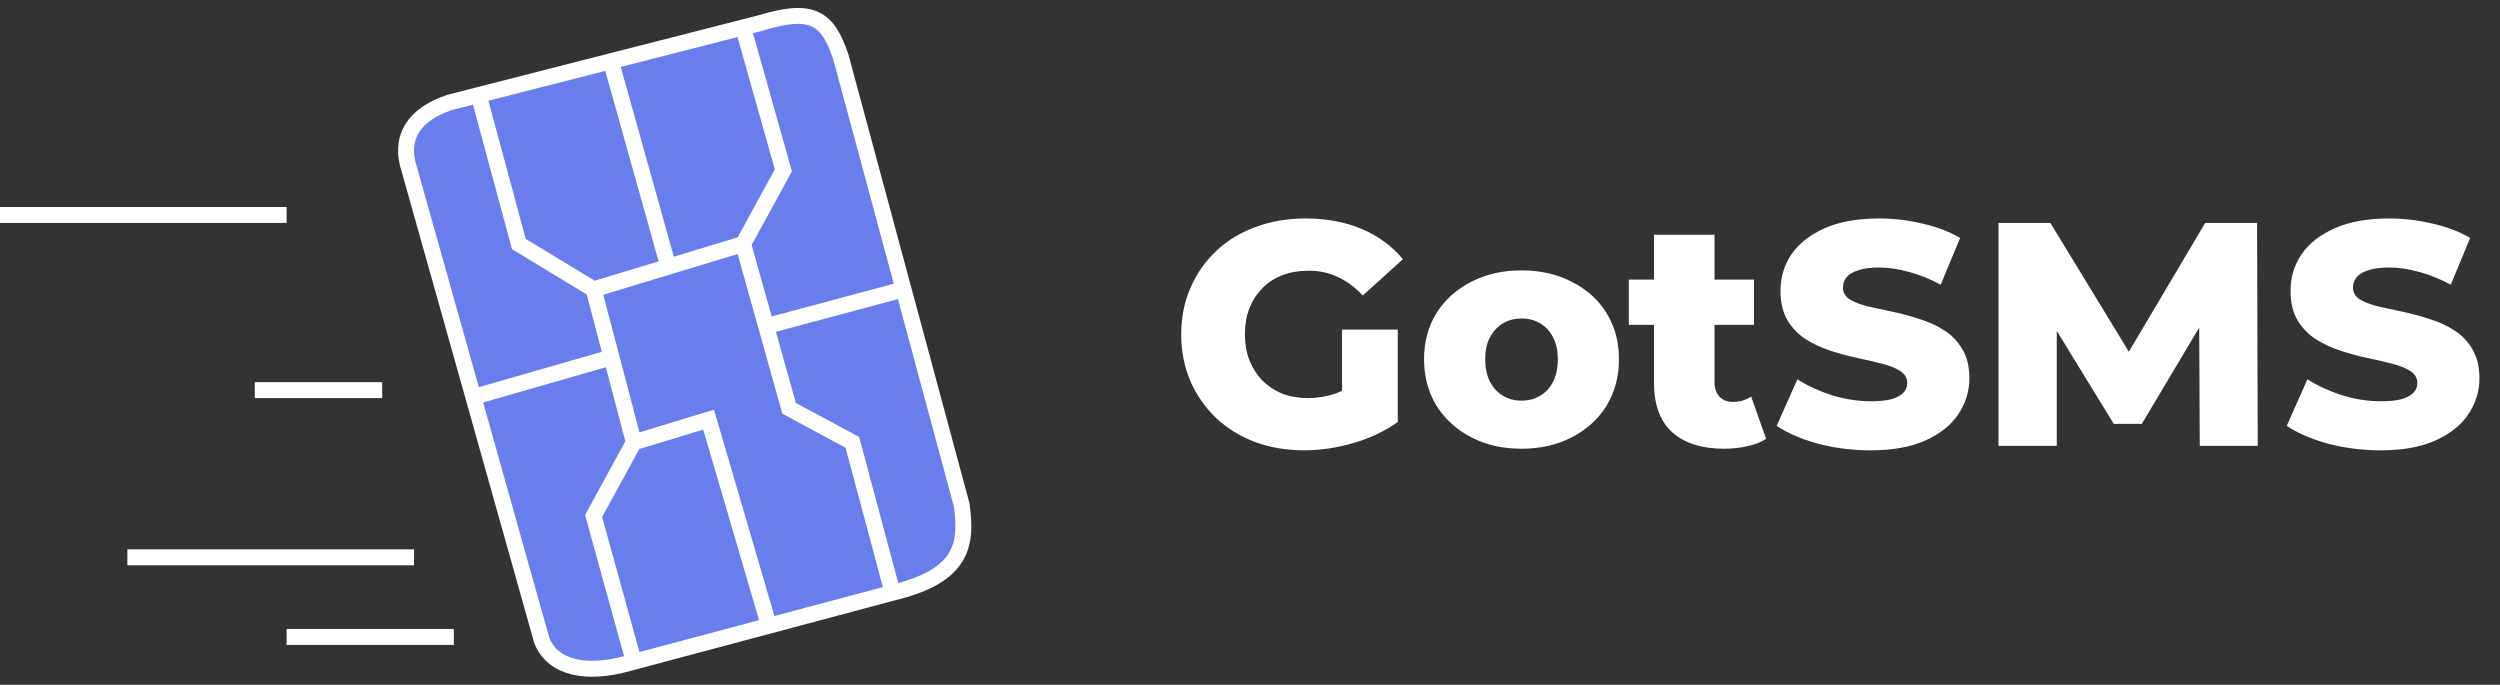 <svg width="157" height="43" viewBox="0 0 157 43" fill="none" xmlns="http://www.w3.org/2000/svg">
<rect x="0" y="0" width="157" height="43" fill="#333333" stroke="none"/>
<path d="M47.751 1.447C51.02 0.444 51.983 1.117 52.806 3.582L56.742 18.171L60.39 31.693C60.751 34.184 60.39 35.963 56.779 37.031L56.056 37.223L48.292 39.295L39.806 41.56L39.445 41.656C36.917 42.368 34.751 42.012 34.028 40.233L29.726 24.932L25.723 10.699C25.001 8.564 26.084 7.141 28.251 6.429L30.056 5.968L38.362 3.846L46.667 1.724L47.751 1.447Z" fill="#697EED"/>
<path d="M30.056 5.968L28.251 6.429C26.084 7.141 25.001 8.564 25.723 10.699L29.726 24.932M30.056 5.968L32.584 15.325L37.279 18.171M30.056 5.968L38.362 3.846M29.726 24.932L34.028 40.233C34.751 42.012 36.917 42.368 39.445 41.656L39.806 41.56M29.726 24.932L38.402 22.441M37.279 18.171L41.973 16.748M37.279 18.171L38.402 22.441M38.362 3.846L46.667 1.724M38.362 3.846L41.973 16.748M41.973 16.748L46.667 15.325M38.402 22.441L39.806 27.779M46.667 15.325L49.195 10.699L46.667 1.724M46.667 15.325L48.112 20.484M46.667 1.724L47.751 1.447C51.02 0.444 51.983 1.117 52.806 3.582L56.742 18.171M48.112 20.484L49.556 25.644L53.529 27.779L56.056 37.223M48.112 20.484L56.742 18.171M56.742 18.171L60.39 31.693C60.751 34.184 60.39 35.963 56.779 37.031L56.056 37.223M39.806 27.779L37.279 32.405L39.806 41.56M39.806 27.779L44.501 26.355L48.292 39.295M39.806 41.56L48.292 39.295M48.292 39.295L56.056 37.223" stroke="white"/>
<path d="M0 13.5H18M8 35H26M18 40H28.5M16 24.5H24" stroke="white"/>
<path d="M81.9 28.28C80.793 28.28 79.767 28.107 78.82 27.76C77.873 27.4 77.053 26.893 76.36 26.24C75.68 25.587 75.147 24.82 74.76 23.94C74.373 23.047 74.18 22.067 74.18 21C74.18 19.933 74.373 18.96 74.76 18.08C75.147 17.187 75.687 16.413 76.38 15.76C77.073 15.107 77.893 14.607 78.84 14.26C79.8 13.9 80.847 13.72 81.98 13.72C83.3 13.72 84.48 13.94 85.52 14.38C86.56 14.82 87.42 15.453 88.1 16.28L85.58 18.56C85.1 18.04 84.58 17.653 84.02 17.4C83.473 17.133 82.86 17 82.18 17C81.58 17 81.033 17.093 80.54 17.28C80.047 17.467 79.627 17.74 79.28 18.1C78.933 18.447 78.66 18.867 78.46 19.36C78.273 19.84 78.18 20.387 78.18 21C78.18 21.587 78.273 22.127 78.46 22.62C78.66 23.113 78.933 23.54 79.28 23.9C79.627 24.247 80.04 24.52 80.52 24.72C81.013 24.907 81.553 25 82.14 25C82.727 25 83.3 24.907 83.86 24.72C84.42 24.52 84.987 24.187 85.56 23.72L87.78 26.5C86.98 27.073 86.053 27.513 85 27.82C83.947 28.127 82.913 28.28 81.9 28.28ZM84.28 25.98V20.7H87.78V26.5L84.28 25.98ZM95.551 28.18C94.364 28.18 93.311 27.94 92.391 27.46C91.471 26.98 90.744 26.32 90.211 25.48C89.691 24.627 89.431 23.653 89.431 22.56C89.431 21.467 89.691 20.5 90.211 19.66C90.744 18.82 91.471 18.167 92.391 17.7C93.311 17.22 94.364 16.98 95.551 16.98C96.737 16.98 97.791 17.22 98.711 17.7C99.644 18.167 100.371 18.82 100.891 19.66C101.411 20.5 101.671 21.467 101.671 22.56C101.671 23.653 101.411 24.627 100.891 25.48C100.371 26.32 99.644 26.98 98.711 27.46C97.791 27.94 96.737 28.18 95.551 28.18ZM95.551 25.16C95.991 25.16 96.377 25.06 96.711 24.86C97.057 24.66 97.331 24.367 97.531 23.98C97.731 23.58 97.831 23.107 97.831 22.56C97.831 22.013 97.731 21.553 97.531 21.18C97.331 20.793 97.057 20.5 96.711 20.3C96.377 20.1 95.991 20 95.551 20C95.124 20 94.737 20.1 94.391 20.3C94.057 20.5 93.784 20.793 93.571 21.18C93.371 21.553 93.271 22.013 93.271 22.56C93.271 23.107 93.371 23.58 93.571 23.98C93.784 24.367 94.057 24.66 94.391 24.86C94.737 25.06 95.124 25.16 95.551 25.16ZM108.271 28.18C106.884 28.18 105.804 27.84 105.031 27.16C104.258 26.467 103.871 25.427 103.871 24.04V14.74H107.671V24C107.671 24.387 107.778 24.693 107.991 24.92C108.204 25.133 108.478 25.24 108.811 25.24C109.264 25.24 109.651 25.127 109.971 24.9L110.911 27.56C110.591 27.773 110.198 27.927 109.731 28.02C109.264 28.127 108.778 28.18 108.271 28.18ZM102.291 20.4V17.56H110.151V20.4H102.291ZM117.476 28.28C116.33 28.28 115.223 28.14 114.156 27.86C113.103 27.567 112.243 27.193 111.576 26.74L112.876 23.82C113.503 24.22 114.223 24.553 115.036 24.82C115.863 25.073 116.683 25.2 117.496 25.2C118.043 25.2 118.483 25.153 118.816 25.06C119.15 24.953 119.39 24.82 119.536 24.66C119.696 24.487 119.776 24.287 119.776 24.06C119.776 23.74 119.63 23.487 119.336 23.3C119.043 23.113 118.663 22.96 118.196 22.84C117.73 22.72 117.21 22.6 116.636 22.48C116.076 22.36 115.51 22.207 114.936 22.02C114.376 21.833 113.863 21.593 113.396 21.3C112.93 20.993 112.55 20.6 112.256 20.12C111.963 19.627 111.816 19.007 111.816 18.26C111.816 17.42 112.043 16.66 112.496 15.98C112.963 15.3 113.656 14.753 114.576 14.34C115.496 13.927 116.643 13.72 118.016 13.72C118.936 13.72 119.836 13.827 120.716 14.04C121.61 14.24 122.403 14.54 123.096 14.94L121.876 17.88C121.21 17.52 120.55 17.253 119.896 17.08C119.243 16.893 118.61 16.8 117.996 16.8C117.45 16.8 117.01 16.86 116.676 16.98C116.343 17.087 116.103 17.233 115.956 17.42C115.81 17.607 115.736 17.82 115.736 18.06C115.736 18.367 115.876 18.613 116.156 18.8C116.45 18.973 116.83 19.12 117.296 19.24C117.776 19.347 118.296 19.46 118.856 19.58C119.43 19.7 119.996 19.853 120.556 20.04C121.13 20.213 121.65 20.453 122.116 20.76C122.583 21.053 122.956 21.447 123.236 21.94C123.53 22.42 123.676 23.027 123.676 23.76C123.676 24.573 123.443 25.327 122.976 26.02C122.523 26.7 121.836 27.247 120.916 27.66C120.01 28.073 118.863 28.28 117.476 28.28ZM125.505 28V14H128.765L134.565 23.52H132.845L138.485 14H141.745L141.785 28H138.145L138.105 19.54H138.725L134.505 26.62H132.745L128.405 19.54H129.165V28H125.505ZM149.508 28.28C148.361 28.28 147.254 28.14 146.188 27.86C145.134 27.567 144.274 27.193 143.608 26.74L144.908 23.82C145.534 24.22 146.254 24.553 147.068 24.82C147.894 25.073 148.714 25.2 149.528 25.2C150.074 25.2 150.514 25.153 150.848 25.06C151.181 24.953 151.421 24.82 151.568 24.66C151.728 24.487 151.808 24.287 151.808 24.06C151.808 23.74 151.661 23.487 151.368 23.3C151.074 23.113 150.694 22.96 150.228 22.84C149.761 22.72 149.241 22.6 148.668 22.48C148.108 22.36 147.541 22.207 146.968 22.02C146.408 21.833 145.894 21.593 145.428 21.3C144.961 20.993 144.581 20.6 144.288 20.12C143.994 19.627 143.847 19.007 143.847 18.26C143.847 17.42 144.074 16.66 144.528 15.98C144.994 15.3 145.688 14.753 146.608 14.34C147.528 13.927 148.674 13.72 150.048 13.72C150.968 13.72 151.868 13.827 152.748 14.04C153.641 14.24 154.434 14.54 155.128 14.94L153.908 17.88C153.241 17.52 152.581 17.253 151.928 17.08C151.274 16.893 150.641 16.8 150.028 16.8C149.481 16.8 149.041 16.86 148.708 16.98C148.374 17.087 148.134 17.233 147.988 17.42C147.841 17.607 147.768 17.82 147.768 18.06C147.768 18.367 147.908 18.613 148.188 18.8C148.481 18.973 148.861 19.12 149.328 19.24C149.808 19.347 150.328 19.46 150.888 19.58C151.461 19.7 152.028 19.853 152.588 20.04C153.161 20.213 153.681 20.453 154.148 20.76C154.614 21.053 154.988 21.447 155.268 21.94C155.561 22.42 155.708 23.027 155.708 23.76C155.708 24.573 155.474 25.327 155.008 26.02C154.554 26.7 153.868 27.247 152.948 27.66C152.041 28.073 150.894 28.28 149.508 28.28Z" fill="white"/>
</svg>
